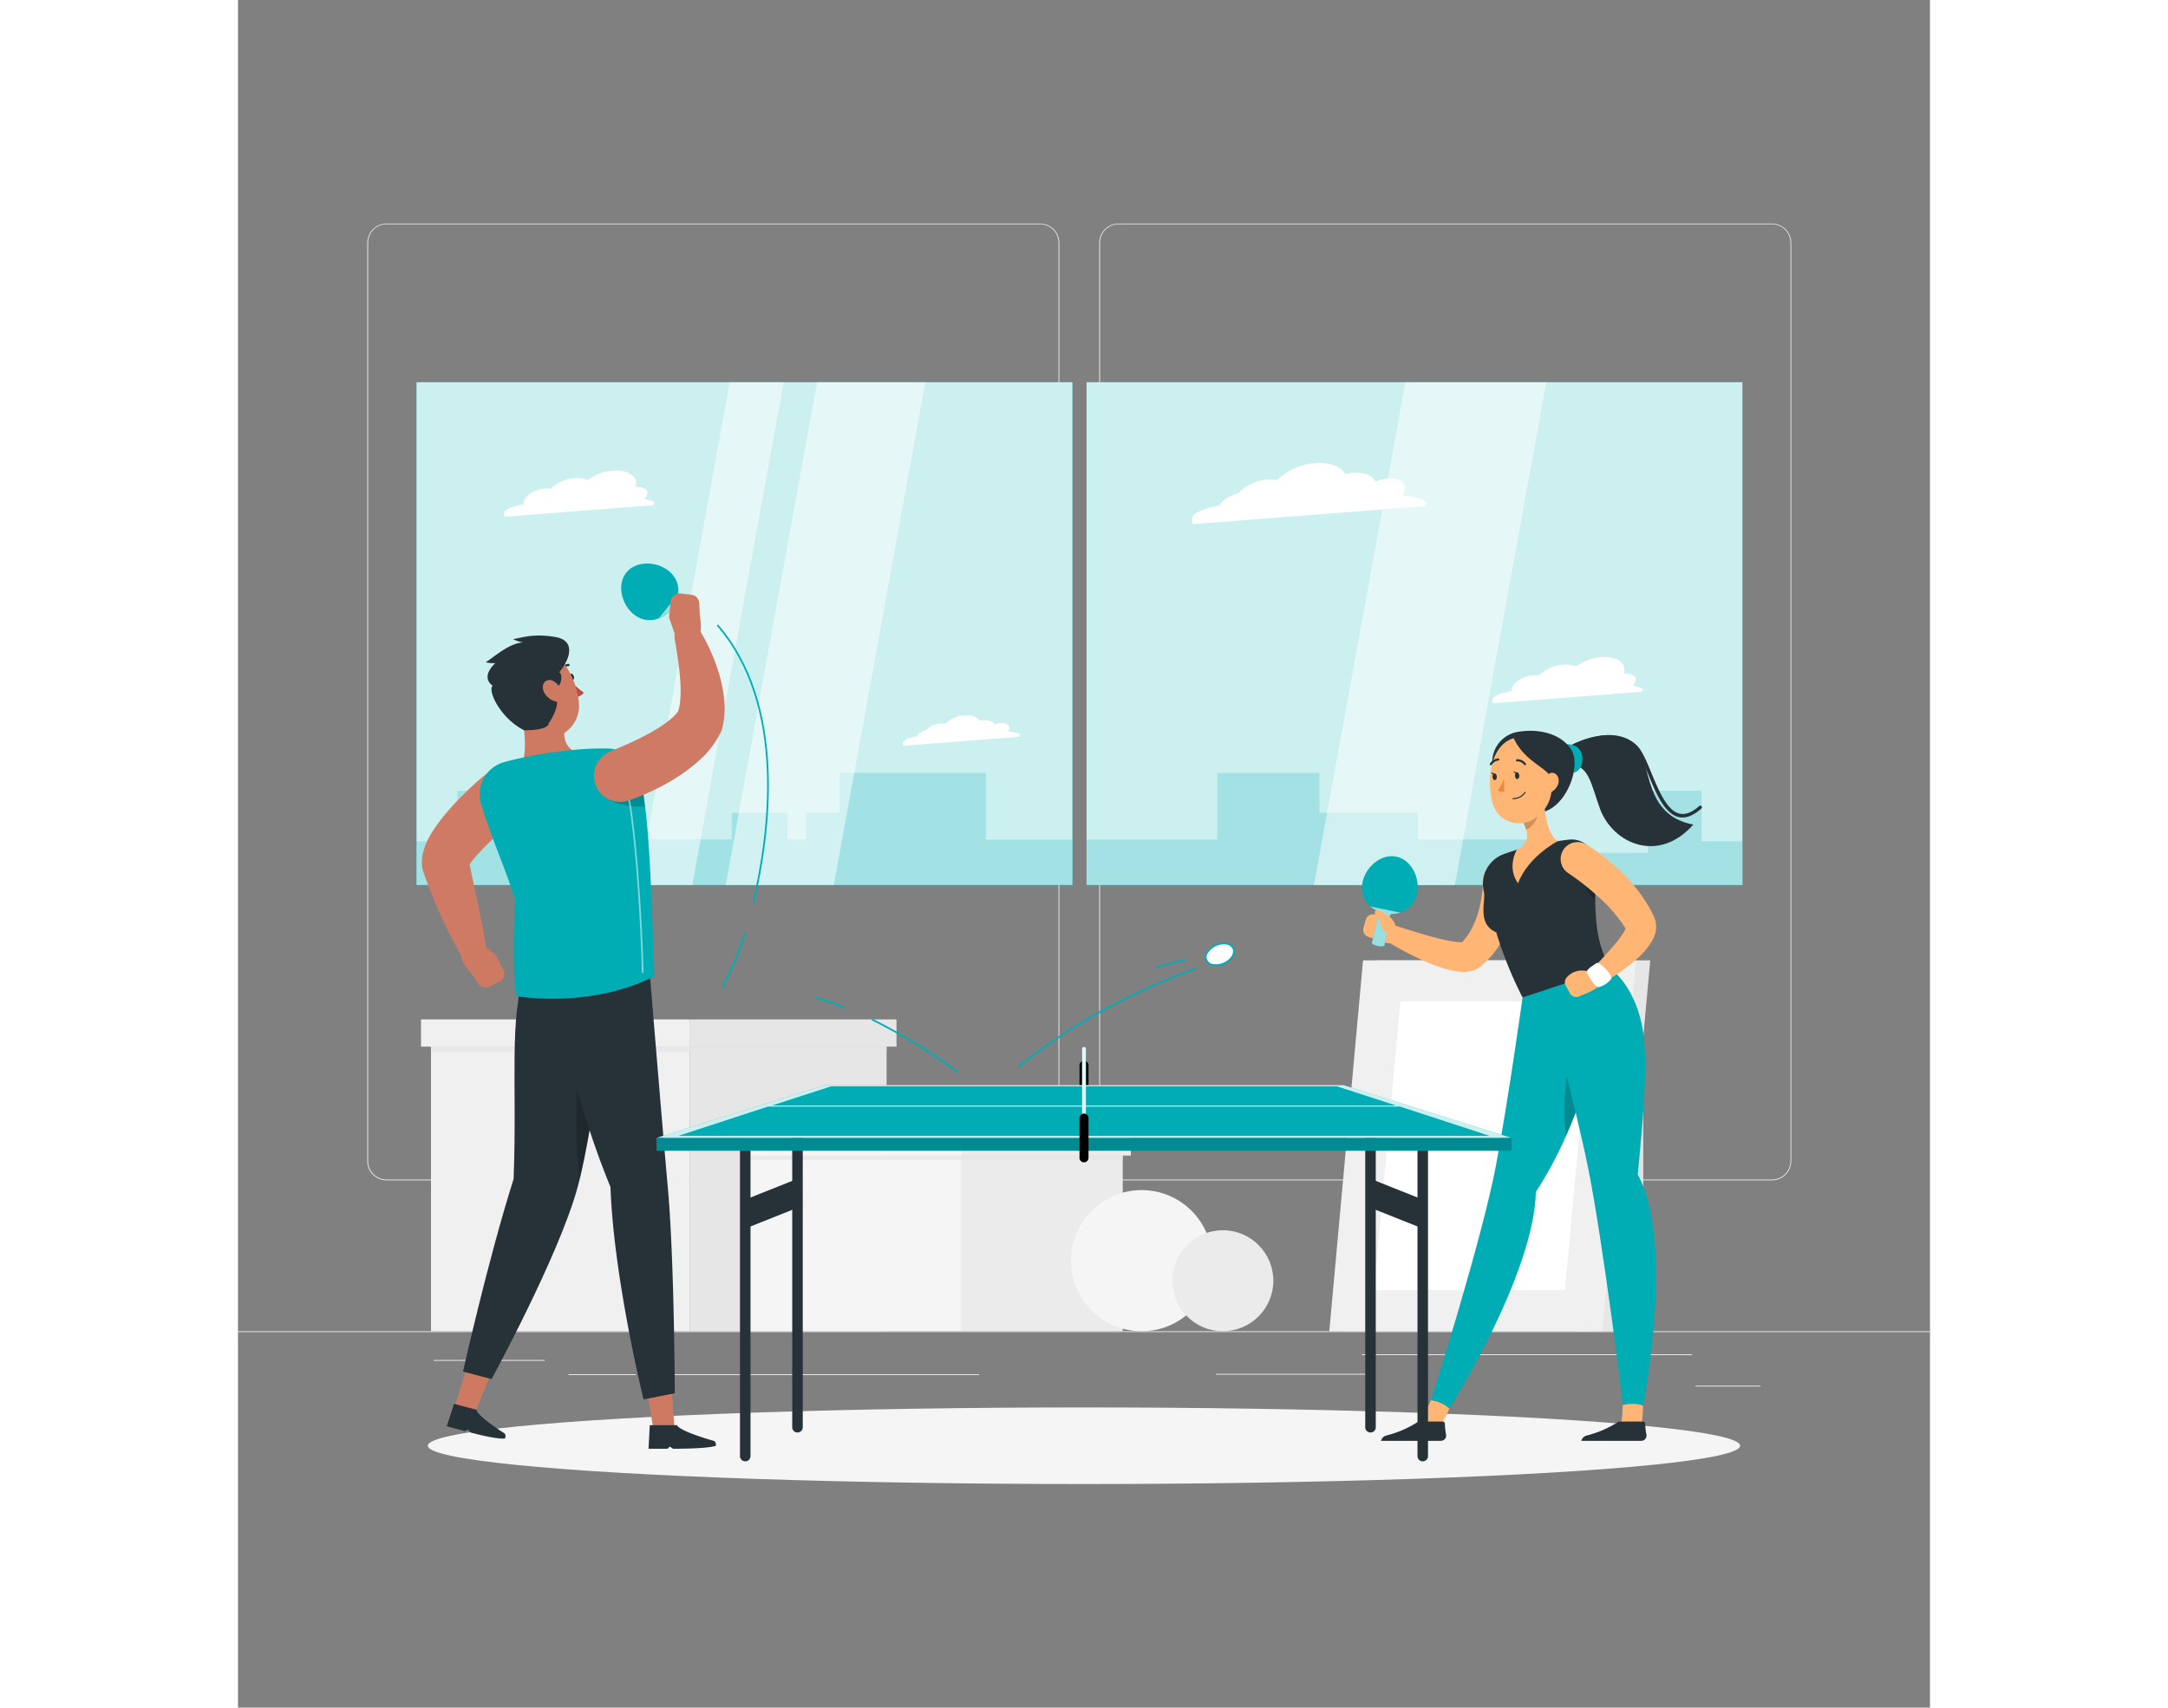 <svg xmlns="http://www.w3.org/2000/svg" xmlns:xlink="http://www.w3.org/1999/xlink" width="952" height="750" viewBox="0 0 952 961">
  <rect x="0" y="0" width="952" height="961" fill="#808080" stroke="none"/>
  <defs>
    <clipPath id="clip-path">
      <rect id="Rectangle_2" data-name="Rectangle 2" width="952" height="961" transform="translate(968 119)" fill="#fff" stroke="#707070" stroke-width="1"/>
    </clipPath>
  </defs>
  <g id="Mask_Group_1" data-name="Mask Group 1" transform="translate(-968 -119)" clip-path="url(#clip-path)">
    <g id="Table_tennis-rafiki" data-name="Table tennis-rafiki" transform="translate(968 140.103)">
      <g id="freepik--background-complete--inject-12">
        <rect id="Rectangle_4" data-name="Rectangle 4" width="952" height="0.476" transform="translate(0 728.09)" fill="#ebebeb"/>
        <rect id="Rectangle_5" data-name="Rectangle 5" width="185.83" height="0.476" transform="translate(632.337 741.056)" fill="#ebebeb"/>
        <rect id="Rectangle_6" data-name="Rectangle 6" width="88.86" height="0.476" transform="translate(550.256 752.061)" fill="#ebebeb"/>
        <rect id="Rectangle_7" data-name="Rectangle 7" width="36.538" height="0.476" transform="translate(820.072 758.725)" fill="#ebebeb"/>
        <rect id="Rectangle_8" data-name="Rectangle 8" width="176.177" height="0.476" transform="translate(240.799 752.289)" fill="#ebebeb"/>
        <rect id="Rectangle_9" data-name="Rectangle 9" width="37.89" height="0.476" transform="translate(185.964 752.289)" fill="#ebebeb"/>
        <rect id="Rectangle_10" data-name="Rectangle 10" width="62.565" height="0.476" transform="translate(110.032 744.255)" fill="#ebebeb"/>
        <path id="Path_57" data-name="Path 57" d="M451.248,643.171H83.6A10.872,10.872,0,0,1,72.752,632.3V115.5A10.872,10.872,0,0,1,83.6,104.72H451.248a10.872,10.872,0,0,1,10.872,10.872V632.3A10.872,10.872,0,0,1,451.248,643.171ZM83.6,105.1a10.4,10.4,0,0,0-10.377,10.4V632.3A10.4,10.4,0,0,0,83.6,642.7H451.248a10.415,10.415,0,0,0,10.4-10.4V115.5a10.415,10.415,0,0,0-10.4-10.4Z" fill="#ebebeb"/>
        <path id="Path_58" data-name="Path 58" d="M863.1,643.171H495.44A10.891,10.891,0,0,1,484.568,632.3V115.5A10.891,10.891,0,0,1,495.44,104.72H863.1A10.872,10.872,0,0,1,873.936,115.5V632.3A10.872,10.872,0,0,1,863.1,643.171ZM495.44,105.1a10.415,10.415,0,0,0-10.4,10.4V632.3a10.415,10.415,0,0,0,10.4,10.4H863.1a10.415,10.415,0,0,0,10.4-10.4V115.5a10.415,10.415,0,0,0-10.4-10.4Z" fill="#ebebeb"/>
        <rect id="Rectangle_11" data-name="Rectangle 11" width="110.775" height="160.145" transform="translate(254.146 567.925)" fill="#e6e6e6"/>
        <rect id="Rectangle_12" data-name="Rectangle 12" width="145.58" height="160.145" transform="translate(254.165 728.09) rotate(180)" fill="#f0f0f0"/>
        <rect id="Rectangle_13" data-name="Rectangle 13" width="256.355" height="16.584" transform="translate(108.566 554.292)" fill="#e6e6e6" opacity="0.7"/>
        <rect id="Rectangle_14" data-name="Rectangle 14" width="116.353" height="15.327" transform="translate(254.146 552.598)" fill="#e6e6e6"/>
        <rect id="Rectangle_15" data-name="Rectangle 15" width="151.178" height="15.327" transform="translate(254.146 567.925) rotate(180)" fill="#f0f0f0"/>
        <rect id="Rectangle_16" data-name="Rectangle 16" width="90.63" height="98.856" transform="translate(407.17 629.234)" fill="#ebebeb"/>
        <rect id="Rectangle_17" data-name="Rectangle 17" width="119.095" height="98.856" transform="translate(407.17 728.071) rotate(180)" fill="#f5f5f5"/>
        <rect id="Rectangle_18" data-name="Rectangle 18" width="209.726" height="13.576" transform="translate(288.056 618.057)" fill="#e6e6e6" opacity="0.7"/>
        <rect id="Rectangle_19" data-name="Rectangle 19" width="95.2" height="12.547" transform="translate(407.17 616.687)" fill="#ebebeb"/>
        <rect id="Rectangle_20" data-name="Rectangle 20" width="123.684" height="12.547" transform="translate(407.17 629.215) rotate(180)" fill="#f5f5f5"/>
        <circle id="Ellipse_1" data-name="Ellipse 1" cx="39.717" cy="39.717" r="39.717" transform="translate(468.708 648.655)" fill="#f5f5f5"/>
        <circle id="Ellipse_2" data-name="Ellipse 2" cx="28.408" cy="28.408" r="28.408" transform="translate(525.713 671.255)" fill="#ebebeb"/>
        <rect id="Rectangle_21" data-name="Rectangle 21" width="38.004" height="176.634" transform="translate(752.689 551.456)" fill="#e0e0e0"/>
        <path id="Path_59" data-name="Path 59" d="M621.961,728.09H775.613L794.6,519.373H640.963Z" fill="#e6e6e6"/>
        <path id="Path_60" data-name="Path 60" d="M614.021,728.09H767.655l18.983-208.716H633Z" fill="#f0f0f0"/>
        <path id="Path_61" data-name="Path 61" d="M746.654,704.975l14.794-162.506H654L639.23,704.975Z" fill="#fff"/>
      </g>
      <g id="freepik--Shadow--inject-12">
        <ellipse id="freepik--path--inject-12" cx="369.167" cy="21.553" rx="369.167" ry="21.553" transform="translate(106.833 770.968)" fill="#f5f5f5"/>
      </g>
      <g id="freepik--Window--inject-12">
        <rect id="Rectangle_22" data-name="Rectangle 22" width="369.052" height="282.953" transform="translate(477.428 193.999)" fill="#00adb5"/>
        <rect id="Rectangle_23" data-name="Rectangle 23" width="369.052" height="282.953" transform="translate(477.428 193.999)" fill="#fff" opacity="0.8"/>
        <rect id="Rectangle_24" data-name="Rectangle 24" width="369.052" height="282.953" transform="translate(100.436 193.999)" fill="#00adb5"/>
        <rect id="Rectangle_25" data-name="Rectangle 25" width="369.052" height="282.953" transform="translate(100.436 193.999)" fill="#fff" opacity="0.8"/>
        <g id="Group_1" data-name="Group 1" opacity="0.2">
          <path id="Path_62" data-name="Path 62" d="M420.784,413.872H338.436V436.34H319.663v14.984H309.172V436.34h-31.4v14.984H220.636v7.54H153.6V423.926H123.474v28.427H100.436v24.6H469.488V451.419h-48.7Z" fill="#00adb5"/>
        </g>
        <path id="Path_63" data-name="Path 63" d="M335.237,476.99H274.385L325.851,194h60.871Z" fill="#fff" opacity="0.5"/>
        <path id="Path_64" data-name="Path 64" d="M823.442,452.352V423.926h-30.1v34.938H726.281v-7.54H663.772V436.34H608.48V413.872H551.056v37.547H477.428v25.533H846.48v-24.6Z" fill="#00adb5" opacity="0.2"/>
        <path id="Path_65" data-name="Path 65" d="M684.678,476.99H605.358L656.842,194h79.3Z" fill="#fff" opacity="0.5"/>
        <path id="Path_66" data-name="Path 66" d="M255.612,476.99H225.186L276.651,194h30.426Z" fill="#fff" opacity="0.5"/>
        <path id="Path_67" data-name="Path 67" d="M552.16,263.456c1.618-3.084,5.712-5.712,10.548-6.854a24.447,24.447,0,0,1,16.489-7.787,21.137,21.137,0,0,1,5.464.248,34.272,34.272,0,0,1,21.439-9.52c8.339-.647,14.661,1.9,16.869,6.169a27.283,27.283,0,0,1,4.322-.7c6.417-.5,11.234,1.58,12.624,4.988a20.43,20.43,0,0,1,6.835-1.752c6.531-.514,10.872,2.494,9.71,6.721a7.787,7.787,0,0,1-1.542,2.78c9.33.857,16.908,3.2,12.243,6.055h0l-129.777,10.11h0C533.844,267.874,543.668,265,552.16,263.456Z" fill="#fff"/>
        <path id="Path_68" data-name="Path 68" d="M381.828,393.29a7.978,7.978,0,0,1,5.274-3.427,12.148,12.148,0,0,1,8.244-3.808,9.73,9.73,0,0,1,2.723.133,17.136,17.136,0,0,1,10.72-4.741c4.17-.324,7.33.952,8.435,3.084a13.693,13.693,0,0,1,2.152-.343c3.218-.267,5.712.781,6.321,2.494a10.359,10.359,0,0,1,3.427-.895c3.256-.248,5.426,1.257,4.855,3.37a3.922,3.922,0,0,1-.781,1.39c4.665.438,8.454,1.6,6.131,3.027h0l-64.888,5.046h0C372.689,395.5,377.6,394.128,381.828,393.29Z" fill="#fff"/>
        <path id="Path_69" data-name="Path 69" d="M716.761,367.758a4.074,4.074,0,0,1,.114-1.637c.99-3.56,6.264-6.8,11.786-7.235a13.1,13.1,0,0,1,3.275.133A21.934,21.934,0,0,1,745.625,353a15.536,15.536,0,0,1,7.349.99,26.446,26.446,0,0,1,13.975-5.274c8.663-.685,14.432,3.313,12.89,8.911l-.114.343h.4c4.189-.343,6.988,1.6,6.226,4.3a5.522,5.522,0,0,1-1.637,2.475c4.4.724,7.235,1.9,4.779,3.5h0l-83.3,6.474h0C703.795,370.518,711.163,368.71,716.761,367.758Z" fill="#fff"/>
        <path id="Path_70" data-name="Path 70" d="M160.7,262.752a3.808,3.808,0,0,1,.114-1.637c.99-3.56,6.264-6.8,11.786-7.235a12.947,12.947,0,0,1,3.256.133A21.991,21.991,0,0,1,189.543,248a15.536,15.536,0,0,1,7.349.99,26.447,26.447,0,0,1,13.975-5.274c8.663-.685,14.432,3.313,12.871,8.911a2.418,2.418,0,0,1-.114.343h.4c4.189-.343,6.988,1.6,6.245,4.3a5.712,5.712,0,0,1-1.637,2.475c4.4.7,7.216,1.9,4.76,3.5h0l-83.281,6.474h0C147.731,265.589,155.081,263.761,160.7,262.752Z" fill="#fff"/>
      </g>
      <g id="freepik--character-1--inject-12">
        <path id="Path_71" data-name="Path 71" d="M131.052,740.98c-4.436,14.585-9.2,29.969-9.2,29.969l11.272,3.351L144.38,747Z" fill="#ce7a63"/>
        <path id="Path_72" data-name="Path 72" d="M228.842,754.346c2.589,15.042,5.236,30.94,5.236,30.94l11.557-2.075-2.171-29.455Z" fill="#ce7a63"/>
        <path id="Path_73" data-name="Path 73" d="M242.322,300.185c7.007,5.6,6.95,14.547,1.542,21.306s-14.128,8.777-21.134,3.18-9.672-16.736-4.265-23.5S235.3,294.568,242.322,300.185Z" fill="#00adb5"/>
        <path id="Path_74" data-name="Path 74" d="M247.52,313.456l-10.739,13.328a15.92,15.92,0,0,0,4.151-2.437,1.123,1.123,0,0,1,1.428,0l13.023,10.948c1.123.952,5.712-4.76,4.512-5.712l-13.537-10.3a1.123,1.123,0,0,1-.324-1.39,15.956,15.956,0,0,0,1.485-4.436Z" fill="#00adb5"/>
        <path id="Path_75" data-name="Path 75" d="M247.52,313.456l-10.739,13.328a15.92,15.92,0,0,0,4.151-2.437,1.123,1.123,0,0,1,1.428,0l13.023,10.948c1.123.952,5.712-4.76,4.512-5.712l-13.537-10.3a1.123,1.123,0,0,1-.324-1.39,15.956,15.956,0,0,0,1.485-4.436Z" fill="#fff" opacity="0.6"/>
        <path id="Path_76" data-name="Path 76" d="M158.756,436.816l-9.025,8.244c-3.046,2.761-5.979,5.6-8.835,8.378s-5.522,5.617-7.749,8.244c-1.1,1.276-2.037,2.589-2.666,3.465-.3.438-.5.781-.552.743s.1-.5,0-2.113l-.381-2.113c.819,4,1.656,8.168,2.57,12.319l2.723,12.624c1.752,8.492,3.5,17.136,4.8,25.742h0a7.426,7.426,0,0,1-13.709,4.893c-2.3-3.808-4.341-7.787-6.378-11.748s-3.9-7.959-5.712-12-3.618-8.111-5.236-12.281-3.275-8.378-4.7-12.795a7.083,7.083,0,0,1-.324-1.5v-.609a21.858,21.858,0,0,1,.8-8.53,34.765,34.765,0,0,1,1.9-5.274,57.121,57.121,0,0,1,4.36-7.5,106.624,106.624,0,0,1,9.177-11.6c3.142-3.56,6.4-6.816,9.71-10s6.645-6.131,10.434-9.158A14.7,14.7,0,0,1,159,436.587Z" fill="#cf7a64"/>
        <path id="Path_77" data-name="Path 77" d="M137.7,510.481l7.616,6.074-14.223,9.92a29.243,29.243,0,0,1-4.836-6.892,7.616,7.616,0,0,1,3.5-10.015h0a7.616,7.616,0,0,1,7.94.914Z" fill="#ce7a63"/>
        <path id="Path_78" data-name="Path 78" d="M146.989,531.464l-5.56,2.647a5.007,5.007,0,0,1-6.264-1.675l-4.132-5.96,14.223-9.92,4.056,8.149a4.989,4.989,0,0,1-2.323,6.759Z" fill="#ce7a63"/>
        <path id="Path_79" data-name="Path 79" d="M259.858,325.584l-.343-7.235a5.007,5.007,0,0,0-4.417-4.741l-6.112-.7a5.008,5.008,0,0,0-5.579,4.493l-.857,9.063,4.741,13.652,8.739.952C262.638,338.379,259.858,325.584,259.858,325.584Z" fill="#ce7a63"/>
        <path id="Path_80" data-name="Path 80" d="M117.458,781.573l10.3,2.723,1.58-.857,1.6,1.676c6.283,1.656,14.832,3.656,19.23,3.351a2.7,2.7,0,0,0-.133-2.856s-15.232-9.52-15.879-13.328l-12.624-3.332" fill="#263238"/>
        <path id="Path_81" data-name="Path 81" d="M230.993,794.235h10.643l1.314-1.219,1.9,1.219c6.493,0,19.8-.248,23.971-1.656a2.7,2.7,0,0,0-.857-2.723s-19.421-5.331-20.944-8.911H231.679" fill="#263238"/>
        <path id="Path_82" data-name="Path 82" d="M155.062,642.429c2.132-55.083-2.951-89.488,6.816-118.6l48.723-7.844s-8.987,93.3-19.764,131.909-48.19,107.138-48.19,107.138L126.6,750.766S140.706,687.63,155.062,642.429Z" fill="#263238"/>
        <path id="Path_83" data-name="Path 83" d="M193.275,562.175l9.063,23.476c-2.894,20.582-6.359,41.621-10.072,56.777C188.306,614.992,191.181,569.905,193.275,562.175Z" opacity="0.2"/>
        <path id="Path_84" data-name="Path 84" d="M209.573,646.941a480.1,480.1,0,0,1-32.368-125.569l53.312-8.7S238.4,608.9,241.941,648.464c3.6,41.126,3.808,114.526,3.808,114.526l-17.574,3.484S211.344,698.083,209.573,646.941Z" fill="#263238"/>
        <path id="Path_85" data-name="Path 85" d="M157.423,372.308c3.142,10.129,5.712,27.418,2.666,35.681,5.9,4.056,14.528,6.074,25.7,4.265s8.663-6.34,5.084-9.806c-8.606-2.856-7.844-12.376-6.4-16.26Z" fill="#ce7a63"/>
        <path id="Path_86" data-name="Path 86" d="M186.592,360.256c.324.99,1.123,1.618,1.771,1.409s.914-1.219.59-2.209-1.123-1.618-1.771-1.409S186.249,359.266,186.592,360.256Z" fill="#263238"/>
        <path id="Path_87" data-name="Path 87" d="M186.973,361.76a37.052,37.052,0,0,0,7.616,6.912,6.055,6.055,0,0,1-4.436,2.494Z" fill="#ba4d3c"/>
        <path id="Path_88" data-name="Path 88" d="M186.592,353.382a.59.59,0,0,1-.476.343,4.817,4.817,0,0,0-3.808,2.4.628.628,0,0,1-.838.286.647.647,0,0,1-.286-.819,6.055,6.055,0,0,1,4.684-3.084.609.609,0,0,1,.685.533.533.533,0,0,1,.038.343Z" fill="#263238"/>
        <path id="Path_89" data-name="Path 89" d="M152.092,368.748c4.779,11.957,6.969,19.211,15.232,23.4,12.376,6.3,25.609-4.417,24.5-17.593-1.009-11.881-8.644-29.455-22.182-30.274a17.783,17.783,0,0,0-17.555,24.466Z" fill="#ce7a63"/>
        <path id="Path_90" data-name="Path 90" d="M176.653,367.681c5.712-2,6.34-9.1,4.113-10.472,5.084-5.921,10.339-17.574-2.056-19.783s-19.326.457-23.952,1.161a18.657,18.657,0,0,0,5.6,1.809c-8.111.743-15.232,7.464-20.944,11.215a18.471,18.471,0,0,0,5.388.457s-8.777,7.464-1.485,12.757c-3.161,2.532,4.455,18.564,17.783,25.095,14.585-.133,13.747-4.036,13.747-4.036S184.06,373.279,176.653,367.681Z" fill="#263238"/>
        <path id="Path_91" data-name="Path 91" d="M172.693,369.376a10.872,10.872,0,0,0,6.607,4.474c3.389.647,4.436-2.78,2.932-6.093-1.352-2.97-4.741-6.912-7.883-6.055S170.694,366.406,172.693,369.376Z" fill="#ce7a63"/>
        <path id="Path_92" data-name="Path 92" d="M149.883,407.761c17.136-4.684,41.7-8.092,58.472-7.616a18.754,18.754,0,0,1,17.688,14.6c5.712,24.638,6.55,69.02,8.206,113.593-36.576,18.526-77.531,11.176-77.531,11.176-2.152-8.739-1.618-38.423-.914-54.359-4.532-15.651-12.757-33.149-19.04-53.921a18.773,18.773,0,0,1,13.119-23.476Z" fill="#00adb5"/>
        <path id="Path_93" data-name="Path 93" d="M227.261,420.784l-20.411,6.873c7.768,5.084,15.232,5.255,22.182,5.084C228.48,428.4,227.928,424.364,227.261,420.784Z" opacity="0.2"/>
        <path id="Path_94" data-name="Path 94" d="M227.242,526.494c-.647-30.045-4.532-91.6-9.958-107.328l.895-.3c5.464,15.822,9.368,77.512,10.015,107.614Z" fill="#fff" opacity="0.5"/>
        <path id="Path_95" data-name="Path 95" d="M209.821,401.592l5.522-2.285c1.9-.838,3.808-1.656,5.712-2.532,3.808-1.714,7.445-3.58,10.948-5.5a82.367,82.367,0,0,0,9.52-6.131,31.435,31.435,0,0,0,6.264-6.093l-.857,2.037a24.866,24.866,0,0,0,1.9-8.149,74.565,74.565,0,0,0,0-10.91c-.228-3.808-.7-7.787-1.257-11.786s-1.257-8.13-1.9-11.957v-.5a7.368,7.368,0,0,1,13.518-5.1,97.489,97.489,0,0,1,6.512,12.148,106.121,106.121,0,0,1,4.893,13.023,75.373,75.373,0,0,1,2.913,14.432,46.1,46.1,0,0,1-1.238,17.136,5.713,5.713,0,0,1-.438,1.181l-.419.857a50.57,50.57,0,0,1-11.424,14.908,87.052,87.052,0,0,1-12.89,9.882,119.112,119.112,0,0,1-13.328,7.407c-2.285,1.085-4.551,2.133-6.892,3.065-1.161.476-2.342.933-3.522,1.371s-2.3.838-3.808,1.333a14.7,14.7,0,0,1-10.3-27.513Z" fill="#cf7a64"/>
        <path id="Path_96" data-name="Path 96" d="M273.129,534.776l-.876-.381c.7-1.58,1.58-3.427,2.589-5.579a172.732,172.732,0,0,0,10.072-24.752l.914.267a173.972,173.972,0,0,1-10.129,24.98C274.69,531.368,273.814,533.215,273.129,534.776Z" fill="#00adb5"/>
        <path id="Path_97" data-name="Path 97" d="M290.4,487.024l-.933-.209c9.234-38.9,18.907-110.87-20.106-155.842l.724-.628C309.362,375.64,299.671,447.954,290.4,487.024Z" fill="#00adb5"/>
      </g>
      <g id="freepik--character-2--inject-12">
        <path id="Path_98" data-name="Path 98" d="M786.961,399.421c-10.377-11.538-30.464-6.131-41.679,1.695l2.856,9.2c11.71-3.123,13.214,10.434,18.3,24.009,7.254,19.307,32.787,30.845,52.4,8.625C790.769,437.711,795.644,409.074,786.961,399.421Z" fill="#263238"/>
        <path id="Path_99" data-name="Path 99" d="M812.741,438.967a9.14,9.14,0,0,1-2.171-.247c-7.978-1.9-12.871-13.652-17.136-24.067-2.589-6.245-5.046-12.148-7.616-14.775-10.72-10.567-29.988-3.808-40.251,4.265a.952.952,0,0,1-1.333-.152.99.99,0,0,1,.152-1.352c10.815-8.549,31.226-15.5,42.764-4.113,2.932,2.894,5.445,8.968,8.111,15.4,4.132,9.977,8.815,21.287,15.841,22.848,3.294.781,6.893-.609,10.986-4.189a.952.952,0,0,1,1.352,0,.971.971,0,0,1-.1,1.352C819.539,437.33,816.016,438.967,812.741,438.967Z" fill="#263238"/>
        <path id="Path_100" data-name="Path 100" d="M744.75,398.145c7.083-1.695,12.338,2.056,11.633,8.987s-6.55,8.149-8.568,5.084S744.75,398.145,744.75,398.145Z" fill="#00adb5"/>
        <path id="Path_101" data-name="Path 101" d="M706.041,411.264a17.307,17.307,0,0,1,12.662-20.2c11.215-2.38,24.885-.209,31.34,9.52s-3.694,36.176-19.783,35.757C707.964,435.654,706.041,411.264,706.041,411.264Z" fill="#263238"/>
        <path id="Path_102" data-name="Path 102" d="M722.758,540.2s-7.959,57.425-15.08,95.2c-7.483,39.622-35.414,128.958-36.614,131.643l10.548,4.665s47.6-75.4,48.628-121.989c18.526-28.427,29.017-60.719,32.368-79.111,4.132-23.248-5.122-43.982-5.122-43.982Z" fill="#00adb5"/>
        <path id="Path_103" data-name="Path 103" d="M752.613,565.888a2.552,2.552,0,0,0-.133.343c-4.018,8.4-6.131,23.4-6.131,37.452a120.624,120.624,0,0,0,.838,14.528A236.727,236.727,0,0,0,760.4,580.358Z" opacity="0.2"/>
        <path id="Path_104" data-name="Path 104" d="M664.972,780.183a91.525,91.525,0,0,0,6.093-13.195,18.317,18.317,0,0,1,10.548,4.665c-2.875,6.188-6.207,11.748-6.207,11.748Z" fill="#ffb573"/>
        <path id="Path_105" data-name="Path 105" d="M719.541,474.1v3.656c0,1.142-.114,2.285-.209,3.408-.19,2.266-.476,4.493-.876,6.721a67.987,67.987,0,0,1-3.808,13.176,56.7,56.7,0,0,1-6.721,12.376,50.808,50.808,0,0,1-4.608,5.541c-.876.838-1.714,1.714-2.647,2.494l-.685.609-.343.286-.59.514a12.489,12.489,0,0,1-3.808,2.075,17.441,17.441,0,0,1-5.6.895,27.311,27.311,0,0,1-4.151-.343,51.857,51.857,0,0,1-6.854-1.58,100.683,100.683,0,0,1-11.938-4.531A165.661,165.661,0,0,1,645.056,507.7a4.741,4.741,0,0,1,4-8.53h.114c7.407,2.418,14.984,4.779,22.353,6.835,3.675,1.009,7.368,1.9,10.853,2.513a34.636,34.636,0,0,0,4.874.571,10.592,10.592,0,0,0,1.9,0c.438,0,.724-.209.267-.114a3.808,3.808,0,0,0-1.219.647s-.171.171-.133.114h.1l.209-.228.4-.419c.552-.552,1.028-1.18,1.523-1.771a42.938,42.938,0,0,0,2.723-3.808,48.125,48.125,0,0,0,4.075-8.854,64.045,64.045,0,0,0,2.437-9.882c.3-1.676.533-3.408.685-5.1,0-.857.133-1.714.171-2.551v-2.856a9.52,9.52,0,0,1,19.04,0Z" fill="#ffb573"/>
        <path id="Path_106" data-name="Path 106" d="M772,523.848s13.042,8.587,17.859,31.7c3.808,18.278,1.352,46.286-2.3,84.4,21.192,38.08,3.046,130.1,3.046,130.1H779.079c.133-2.932-11.234-92.287-19.04-131.852-7.426-37.661-27.018-109.347-27.018-109.347Z" fill="#00adb5"/>
        <path id="Path_107" data-name="Path 107" d="M777.194,782.544s1.9-3.027,1.9-12.928c0,0,6.892-1.752,11.519.4-.362,6.835-.914,13.442-.914,13.442Z" fill="#ffb573"/>
        <path id="Path_108" data-name="Path 108" d="M790.56,778.907H777.232a1.1,1.1,0,0,0-.761.267,59.636,59.636,0,0,1-17.688,7.616,4.189,4.189,0,0,0-2.97,2.97h33.739a2.932,2.932,0,0,0,2.894-3.5,33.827,33.827,0,0,1-.685-6.188A1.238,1.238,0,0,0,790.56,778.907Z" fill="#263238"/>
        <path id="Path_109" data-name="Path 109" d="M677.824,778.907H664.5a1.123,1.123,0,0,0-.762.267,59.366,59.366,0,0,1-17.688,7.616,4.208,4.208,0,0,0-2.97,2.97h33.758a2.932,2.932,0,0,0,2.894-3.408,37.521,37.521,0,0,1-.685-6.188,1.219,1.219,0,0,0-1.219-1.257Z" fill="#263238"/>
        <path id="Path_110" data-name="Path 110" d="M701,480.722c1.276,4.95-4.189,18.145,6.95,22.848a222.54,222.54,0,0,0,14.813,36.69L772,523.9C763.5,506.94,763.5,498.01,763.5,464.424a13.081,13.081,0,0,0-14.508-13c-2.056.209-4.246.5-6.474.857a165.651,165.651,0,0,0-23.038,4.855c-2.437.743-4.95,1.6-7.33,2.456A17.8,17.8,0,0,0,701,480.722Z" fill="#263238"/>
        <path id="Path_111" data-name="Path 111" d="M734.811,426.8c.1,7.73,1.5,21.61,7.73,25.476,0,0-16.508,8.454-22.372,23.743-6.436-9.2-.666-18.888-.666-18.888,7.844-3.808,6.34-9.806,3.694-15.232Z" fill="#ffb573"/>
        <path id="Path_112" data-name="Path 112" d="M752.746,465.166h0l10.8,6.017h0l.152,14.908h0c-4.874-5.331-10.224-15.118-10.929-20.792v-.152Z" opacity="0.2"/>
        <path id="Path_113" data-name="Path 113" d="M730.07,432.951l-6.873,8.911a23.993,23.993,0,0,1,1.58,3.941c3.065-1.123,6.664-5.522,6.3-8.892a10.986,10.986,0,0,0-1.009-3.96Z" opacity="0.2"/>
        <path id="Path_114" data-name="Path 114" d="M739.761,411.55c-.362,12.681-.247,18.05-6.3,24.752-9.1,10.072-24.276,6.835-27.646-5.712-3.027-11.272-1.9-30.1,10.034-35.529a17.022,17.022,0,0,1,23.914,16.489Z" fill="#ffb573"/>
        <path id="Path_115" data-name="Path 115" d="M717.084,392.757c6.55,16.527,22.848,18.24,22.41,26.846C746.12,409.779,741.037,389.692,717.084,392.757Z" fill="#263238"/>
        <path id="Path_116" data-name="Path 116" d="M720.931,415.453c0,1.028-.5,1.9-1.161,1.9s-1.238-.8-1.276-1.9.476-1.9,1.161-1.9S720.893,414.425,720.931,415.453Z" fill="#263238"/>
        <path id="Path_117" data-name="Path 117" d="M708.288,416.043c0,1.028-.476,1.9-1.161,1.9s-1.238-.8-1.276-1.9.5-1.9,1.161-1.9S708.288,415.072,708.288,416.043Z" fill="#263238"/>
        <path id="Path_118" data-name="Path 118" d="M707.3,414.253l-2.494-.628S706.136,415.51,707.3,414.253Z" fill="#263238"/>
        <path id="Path_119" data-name="Path 119" d="M712.286,417.109a27.339,27.339,0,0,1-3.465,6.683,4.455,4.455,0,0,0,3.694.571Z" fill="#ed893e"/>
        <path id="Path_120" data-name="Path 120" d="M719.122,428.5a11.768,11.768,0,0,1-1.733.19.267.267,0,0,1-.3-.286.3.3,0,0,1,.286-.324,8.13,8.13,0,0,0,6.55-3.389.3.3,0,1,1,.514.3A8.473,8.473,0,0,1,719.122,428.5Z" fill="#263238"/>
        <path id="Path_121" data-name="Path 121" d="M742.446,420.955a8.13,8.13,0,0,1-5.141,4.3c-2.818.7-4.132-2.418-3.237-5.522.8-2.8,3.237-6.531,6.036-5.826S743.817,418.233,742.446,420.955Z" fill="#ffb573"/>
        <path id="Path_122" data-name="Path 122" d="M724.053,409.512a.666.666,0,0,1-.419-.228,4.817,4.817,0,0,0-3.922-1.9.628.628,0,0,1-.666-.552.609.609,0,0,1,.552-.647,5.979,5.979,0,0,1,4.988,2.38.59.59,0,0,1-.1.838.552.552,0,0,1-.438.114Z" fill="#263238"/>
        <path id="Path_123" data-name="Path 123" d="M705.07,409.512a.7.7,0,0,1-.438,0,.628.628,0,0,1-.209-.838,5.978,5.978,0,0,1,4.665-2.951.6.6,0,1,1,.038,1.2,4.855,4.855,0,0,0-3.675,2.38.571.571,0,0,1-.381.209Z" fill="#263238"/>
        <path id="Path_124" data-name="Path 124" d="M719.94,413.663l-2.494-.628S718.779,414.92,719.94,413.663Z" fill="#263238"/>
        <path id="Path_125" data-name="Path 125" d="M767.464,529.674a9.291,9.291,0,0,0-6.816-4.17l-3.351-.362a11.272,11.272,0,0,0-9.768,3.922h0a4.036,4.036,0,0,0-.457,4.57l2.342,4.284a4.075,4.075,0,0,0,5.236,1.733l2.151-.971s7.959-2.551,11.614-7.616Z" fill="#ffb573"/>
        <path id="Path_126" data-name="Path 126" d="M758.877,454.275c2.037,1.257,3.618,2.3,5.312,3.541s3.294,2.418,4.912,3.694a119.919,119.919,0,0,1,9.253,8.111,90.721,90.721,0,0,1,15.613,19.821q.8,1.4,1.542,2.913c.267.476.476.99.724,1.485l.362.762.209.476c.152.362.3.7.438,1.066a13.211,13.211,0,0,1,.685,4.132,14.718,14.718,0,0,1-.381,3.332,19.043,19.043,0,0,1-1.809,4.627,42.382,42.382,0,0,1-8.968,10.567,105.7,105.7,0,0,1-19.859,13.728,4.76,4.76,0,0,1-5.712-7.464l.133-.152c5.122-5.331,10.377-10.853,14.756-16.317,1.085-1.352,2.075-2.742,2.951-4.056a18.542,18.542,0,0,0,1.9-3.56c.152-.457.171-.8.114-.762a1.029,1.029,0,0,0-.114.5,3.675,3.675,0,0,0,.19,1.314,3.265,3.265,0,0,0,.133.4c0,.114,0-.114-.1-.152l-.3-.533c-.209-.343-.381-.685-.609-1.028-.438-.685-.857-1.371-1.333-2.056a87.319,87.319,0,0,0-13.671-15.232c-2.589-2.38-5.331-4.627-8.111-6.854-1.39-1.1-2.818-2.171-4.246-3.218s-2.951-2.113-4.151-2.913l-.229-.152A9.52,9.52,0,0,1,758.8,454.275Z" fill="#ffb573"/>
        <path id="Path_127" data-name="Path 127" d="M649.988,500.181l-2.132-2.589a11.291,11.291,0,0,0-9.729-4.113h0a4.056,4.056,0,0,0-3.541,2.932l-1.352,4.684a4.056,4.056,0,0,0,2.494,4.912l2.228.838s7.445,3.808,13.557,2.8l.362-1.695A9.291,9.291,0,0,0,649.988,500.181Z" fill="#ffb573"/>
        <path id="Path_128" data-name="Path 128" d="M663.392,481.826c-1.9,8.8-9.844,12.776-18.316,11.005s-14.2-8.625-12.376-17.422,10.567-16.184,19.04-14.413S665.239,473.03,663.392,481.826Z" fill="#00adb5"/>
        <path id="Path_129" data-name="Path 129" d="M653.929,492.508,637.1,489a16.756,16.756,0,0,0,4.056,2.589,1.161,1.161,0,0,1,.666,1.276l-3.808,16.565c-.343,1.428,6.816,2.913,7.083,1.485l3.065-16.736a1.1,1.1,0,0,1,1.1-.914A16.4,16.4,0,0,0,653.929,492.508Z" fill="#00adb5"/>
        <path id="Path_130" data-name="Path 130" d="M653.929,492.508,637.1,489a16.756,16.756,0,0,0,4.056,2.589,1.161,1.161,0,0,1,.666,1.276l-3.808,16.565c-.343,1.428,6.816,2.913,7.083,1.485l3.065-16.736a1.1,1.1,0,0,1,1.1-.914A16.4,16.4,0,0,0,653.929,492.508Z" fill="#fff" opacity="0.6"/>
        <path id="Path_131" data-name="Path 131" d="M651.416,500.543c-1.142-5.864-6.321-7.292-10-9.634-.609-.4-2.209.762-1.695,2a6.017,6.017,0,0,0,3.1,3.656,7.445,7.445,0,0,0,5.464,8.378A7.616,7.616,0,0,0,651.416,500.543Z" fill="#ffb573"/>
        <path id="Path_132" data-name="Path 132" d="M764.513,520.858c-2.418,1.6-6.378,3.808-5.426,5.712s4.589,8.3,6.721,7.825a13.593,13.593,0,0,0,6.759-4.455C774.014,527.979,766,519.906,764.513,520.858Z" fill="#fff"/>
      </g>
      <g id="freepik--Table--inject-12">
        <path id="Path_133" data-name="Path 133" d="M311.837,605.586h5.921V782.125a2.951,2.951,0,0,1-2.97,2.951h0a2.932,2.932,0,0,1-2.951-2.951Z" fill="#263238"/>
        <path id="Path_134" data-name="Path 134" d="M282.439,626.416h5.921V798.328a2.951,2.951,0,0,1-2.951,2.97h0a2.97,2.97,0,0,1-2.97-2.97Z" fill="#263238"/>
        <path id="Path_135" data-name="Path 135" d="M314.788,658.594,285.41,670.3V654l29.379-11.71Z" fill="#263238"/>
        <path id="Path_136" data-name="Path 136" d="M640.163,605.586h-5.921V782.125a2.951,2.951,0,0,0,2.97,2.951h0a2.932,2.932,0,0,0,2.951-2.951Z" fill="#263238"/>
        <path id="Path_137" data-name="Path 137" d="M669.561,626.416h-5.921V798.328a2.951,2.951,0,0,0,2.951,2.97h0a2.97,2.97,0,0,0,2.97-2.97Z" fill="#263238"/>
        <path id="Path_138" data-name="Path 138" d="M637.212,658.594,666.59,670.3V654L637.212,642.3Z" fill="#263238"/>
        <path id="Path_139" data-name="Path 139" d="M476,603.32h0a2.551,2.551,0,0,1-2.532-2.532V578.416A2.551,2.551,0,0,1,476,575.884h0a2.551,2.551,0,0,1,2.532,2.532v22.372A2.551,2.551,0,0,1,476,603.32Z"/>
        <path id="Path_140" data-name="Path 140" d="M716.532,619.314H235.468l94.515-29.7H622.037Z" fill="#00adb5"/>
        <path id="Path_141" data-name="Path 141" d="M657.984,600.9h0l-35.948-11.291H329.963L294.016,600.9l-2.494.781-56.054,17.631H716.532l-56.054-17.65h0ZM333.752,590.24h284.5L651.416,601H300.584Zm370.556,27.913H247.691l50.475-16.489H653.834Z" fill="#fff" opacity="0.8"/>
        <rect id="Rectangle_26" data-name="Rectangle 26" width="481.084" height="7.197" transform="translate(235.468 619.314)" fill="#00adb5"/>
        <rect id="Rectangle_27" data-name="Rectangle 27" width="481.084" height="7.197" transform="translate(235.468 619.314)" opacity="0.2"/>
        <path id="Path_142" data-name="Path 142" d="M476,615.278h0a1.066,1.066,0,0,1-1.066-1.047V569.125A1.066,1.066,0,0,1,476,568.078h0a1.066,1.066,0,0,1,1.066,1.047V614.23A1.066,1.066,0,0,1,476,615.278Z" fill="#00adb5"/>
        <path id="Path_143" data-name="Path 143" d="M476,615.278h0a1.066,1.066,0,0,1-1.066-1.047V569.125A1.066,1.066,0,0,1,476,568.078h0a1.066,1.066,0,0,1,1.066,1.047V614.23A1.066,1.066,0,0,1,476,615.278Z" fill="#fff" opacity="0.9"/>
        <path id="Path_144" data-name="Path 144" d="M476,633.042h0a2.551,2.551,0,0,1-2.532-2.551V608.119A2.551,2.551,0,0,1,476,605.586h0a2.551,2.551,0,0,1,2.532,2.532v22.372A2.551,2.551,0,0,1,476,633.042Z"/>
        <path id="Path_145" data-name="Path 145" d="M560.043,512.652c1.238,2.837-1.142,6.607-5.331,8.435s-8.568,1.009-9.787-1.9,1.142-6.607,5.312-8.435S558.8,509.834,560.043,512.652Z" fill="#fff"/>
        <path id="Path_146" data-name="Path 146" d="M550.256,522.534a9.394,9.394,0,0,1-1.656-.152,4.912,4.912,0,0,1-3.465-7.978,11.138,11.138,0,0,1,4.893-4.017,11.024,11.024,0,0,1,6.283-.857,5.369,5.369,0,0,1,4.151,2.932c1.333,3.065-1.161,7.14-5.579,9.063A11.671,11.671,0,0,1,550.256,522.534Zm4.4-12.2a10.832,10.832,0,0,0-4.246.933,10.168,10.168,0,0,0-4.474,3.656,3.96,3.96,0,0,0,2.856,6.531,10.034,10.034,0,0,0,5.712-.8c3.941-1.714,6.207-5.217,5.084-7.806a4.417,4.417,0,0,0-3.446-2.38,9.368,9.368,0,0,0-1.466-.19Z" fill="#00adb5"/>
        <path id="Path_147" data-name="Path 147" d="M438.586,580.377l-.609-.724c18.85-15.689,51.675-38.175,100.912-56.244l.324.895C490.109,542.335,457.379,564.745,438.586,580.377Z" fill="#00adb5"/>
        <path id="Path_148" data-name="Path 148" d="M404.809,582.757a320.083,320.083,0,0,0-48.4-29.74l.419-.857A321.122,321.122,0,0,1,405.381,582Z" fill="#00adb5"/>
        <path id="Path_149" data-name="Path 149" d="M341.349,546.448a164.515,164.515,0,0,0-16.85-5.712l.266-.914a167.8,167.8,0,0,1,16.946,5.712Z" fill="#00adb5"/>
        <path id="Path_150" data-name="Path 150" d="M516.365,523.981l-.286-.895a167.081,167.081,0,0,1,17.307-4.512l.19.933A171.542,171.542,0,0,0,516.365,523.981Z" fill="#00adb5"/>
      </g>
    </g>
  </g>
</svg>
